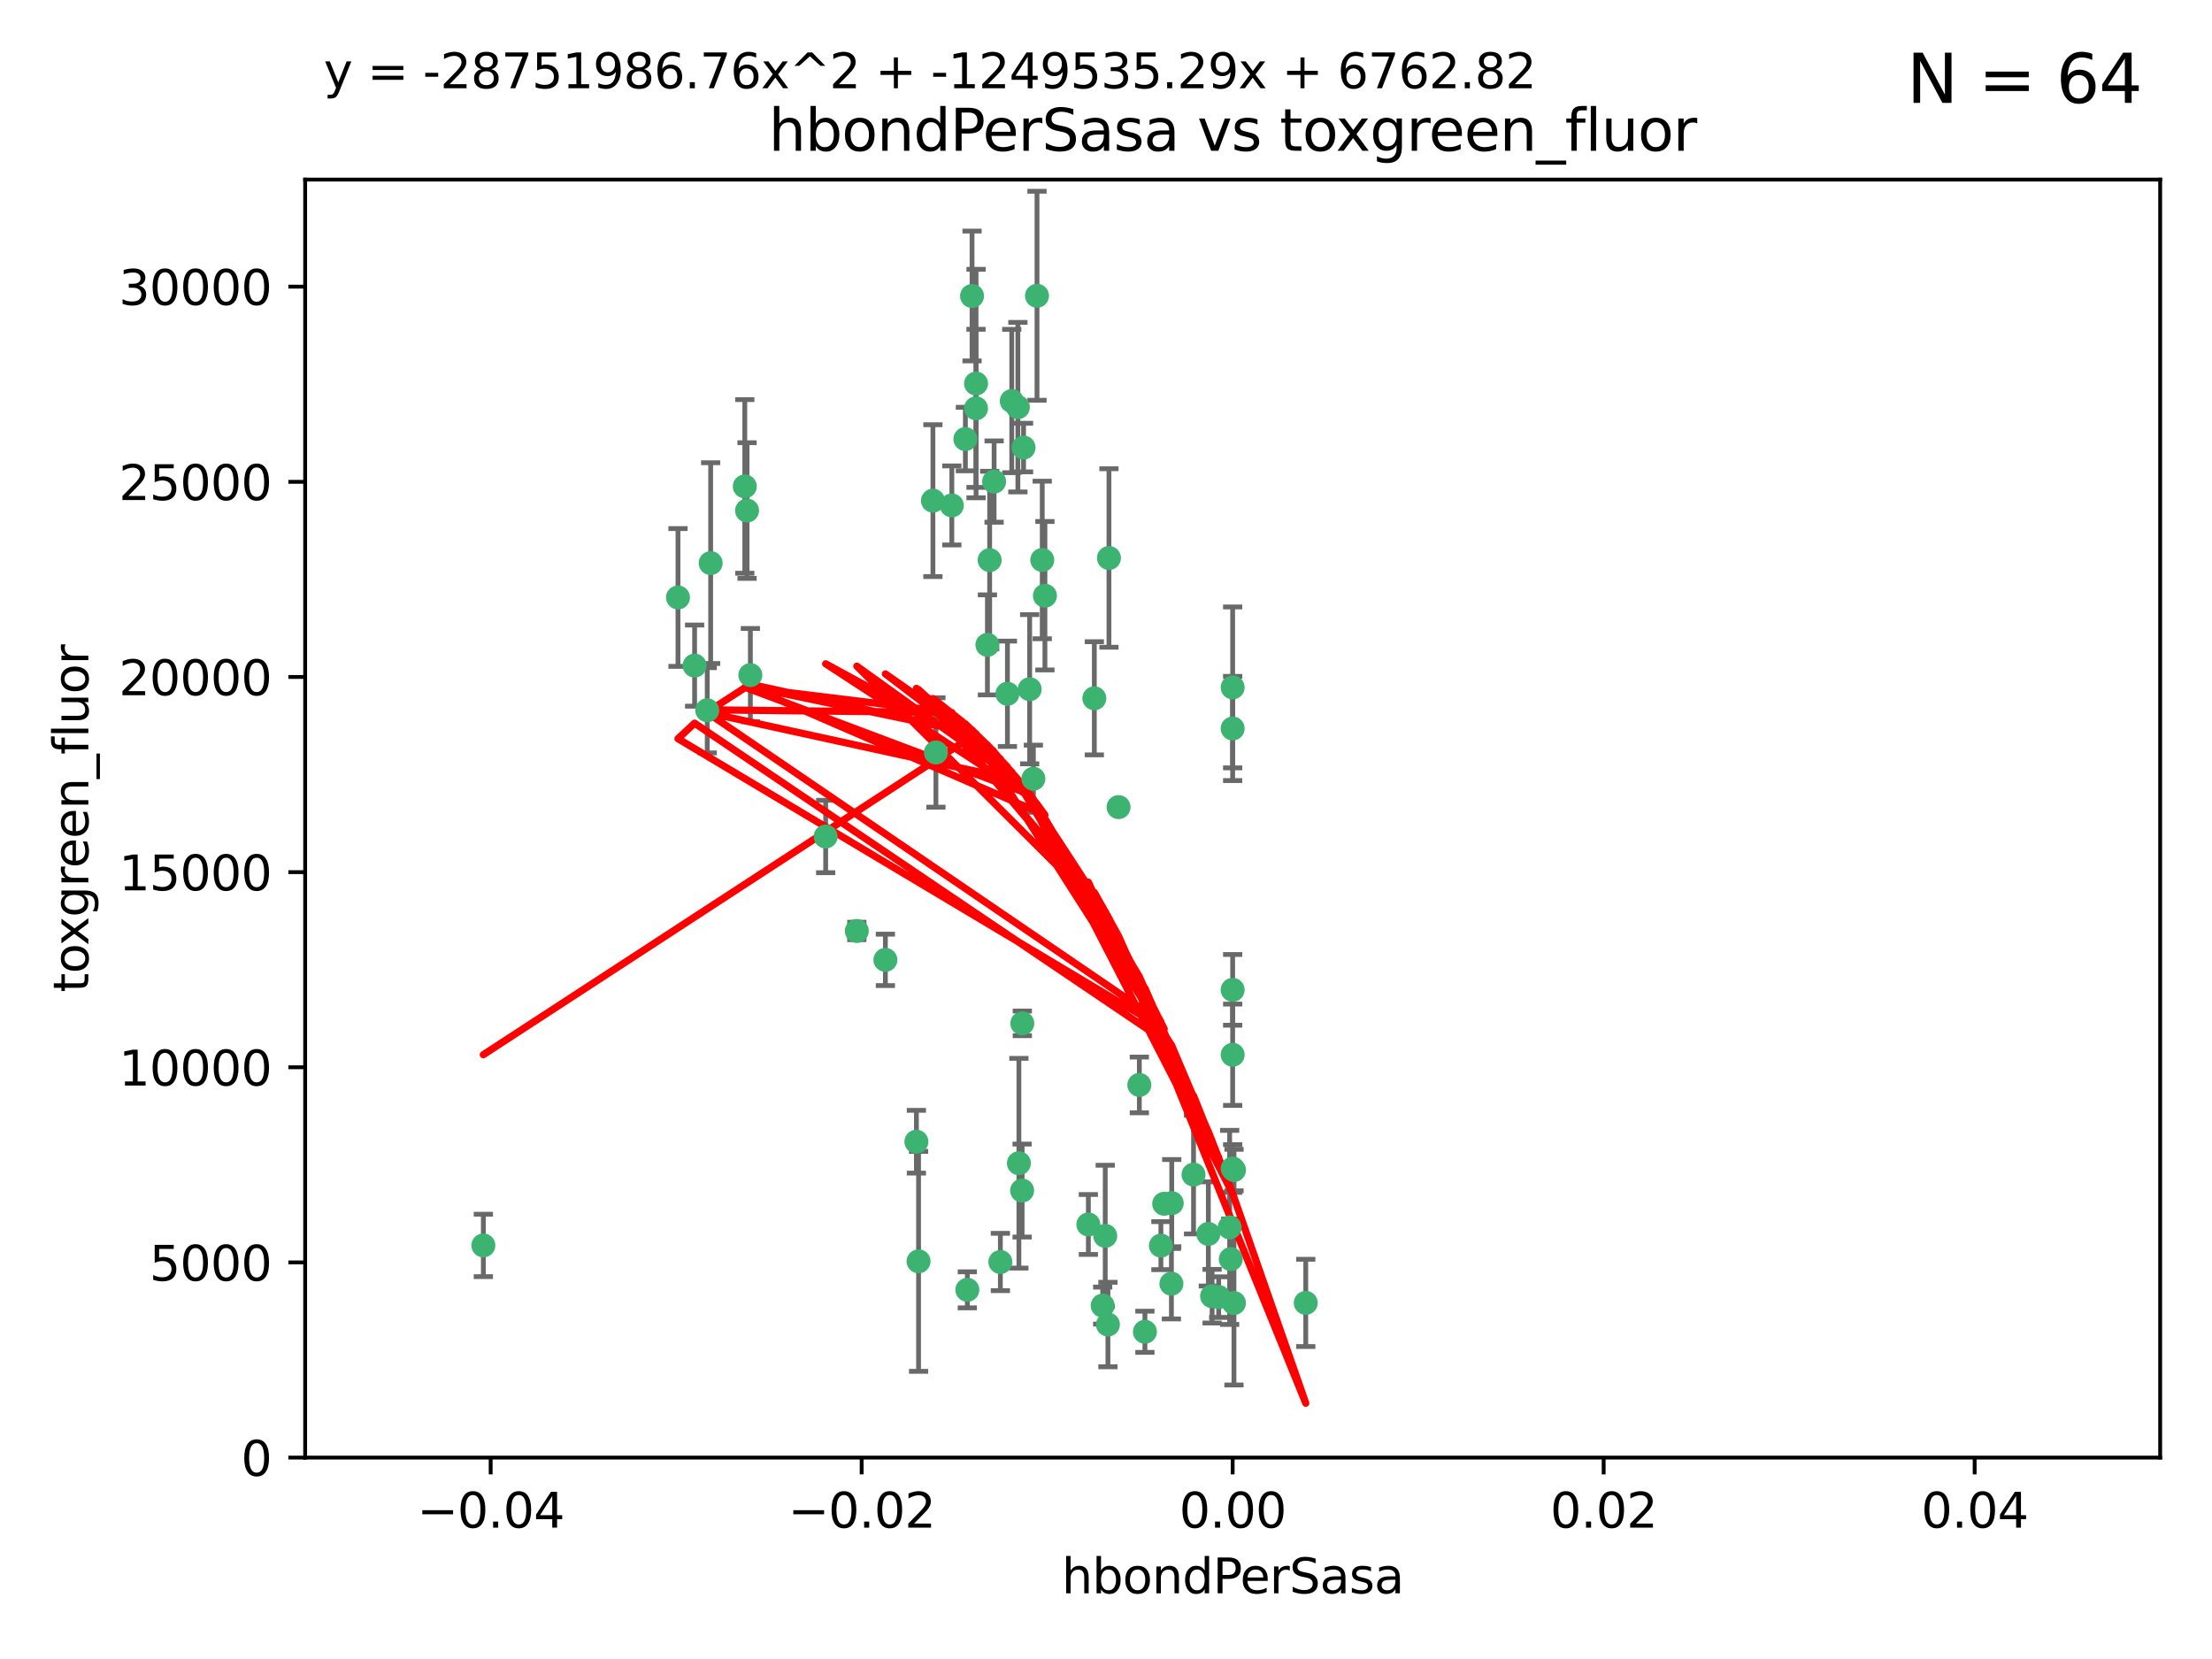 <?xml version="1.0" encoding="utf-8" standalone="no"?>
<!DOCTYPE svg PUBLIC "-//W3C//DTD SVG 1.1//EN"
  "http://www.w3.org/Graphics/SVG/1.1/DTD/svg11.dtd">
<svg xmlns:xlink="http://www.w3.org/1999/xlink" width="460.8pt" height="345.6pt" viewBox="0 0 460.8 345.6" xmlns="http://www.w3.org/2000/svg" version="1.1">
 <defs>
  <style type="text/css">*{stroke-linejoin: round; stroke-linecap: butt}</style>
 </defs>
 <g id="figure_1">
  <g id="patch_1">
   <path d="M 0 345.6 
L 460.8 345.6 
L 460.8 0 
L 0 0 
z
" style="fill: #ffffff"/>
  </g>
  <g id="axes_1">
   <g id="patch_2">
    <path d="M 63.571 303.64 
L 450 303.64 
L 450 37.411 
L 63.571 37.411 
z
" style="fill: #ffffff"/>
   </g>
   <g id="PathCollection_1">
    <defs>
     <path id="m9758981bfd" d="M 0 1.118 
C 0.297 1.118 0.581 1 0.791 0.791 
C 1 0.581 1.118 0.297 1.118 0 
C 1.118 -0.297 1 -0.581 0.791 -0.791 
C 0.581 -1 0.297 -1.118 0 -1.118 
C -0.297 -1.118 -0.581 -1 -0.791 -0.791 
C -1 -0.581 -1.118 -0.297 -1.118 0 
C -1.118 0.297 -1 0.581 -0.791 0.791 
C -0.581 1 -0.297 1.118 0 1.118 
z
" style="stroke: #3cb371"/>
    </defs>
    <g clip-path="url(#pd7c72a437c)">
     <use xlink:href="#m9758981bfd" x="207.091" y="100.319" style="fill: #3cb371; stroke: #3cb371"/>
     <use xlink:href="#m9758981bfd" x="216.026" y="61.614" style="fill: #3cb371; stroke: #3cb371"/>
     <use xlink:href="#m9758981bfd" x="217.677" y="124.1" style="fill: #3cb371; stroke: #3cb371"/>
     <use xlink:href="#m9758981bfd" x="155.626" y="106.358" style="fill: #3cb371; stroke: #3cb371"/>
     <use xlink:href="#m9758981bfd" x="203.329" y="79.9" style="fill: #3cb371; stroke: #3cb371"/>
     <use xlink:href="#m9758981bfd" x="100.691" y="259.442" style="fill: #3cb371; stroke: #3cb371"/>
     <use xlink:href="#m9758981bfd" x="203.319" y="85.062" style="fill: #3cb371; stroke: #3cb371"/>
     <use xlink:href="#m9758981bfd" x="156.315" y="140.634" style="fill: #3cb371; stroke: #3cb371"/>
     <use xlink:href="#m9758981bfd" x="148.044" y="117.306" style="fill: #3cb371; stroke: #3cb371"/>
     <use xlink:href="#m9758981bfd" x="198.284" y="105.288" style="fill: #3cb371; stroke: #3cb371"/>
     <use xlink:href="#m9758981bfd" x="155.154" y="101.33" style="fill: #3cb371; stroke: #3cb371"/>
     <use xlink:href="#m9758981bfd" x="214.498" y="143.574" style="fill: #3cb371; stroke: #3cb371"/>
     <use xlink:href="#m9758981bfd" x="212.043" y="84.817" style="fill: #3cb371; stroke: #3cb371"/>
     <use xlink:href="#m9758981bfd" x="206.164" y="116.682" style="fill: #3cb371; stroke: #3cb371"/>
     <use xlink:href="#m9758981bfd" x="201.107" y="91.463" style="fill: #3cb371; stroke: #3cb371"/>
     <use xlink:href="#m9758981bfd" x="210.768" y="83.54" style="fill: #3cb371; stroke: #3cb371"/>
     <use xlink:href="#m9758981bfd" x="241.838" y="259.488" style="fill: #3cb371; stroke: #3cb371"/>
     <use xlink:href="#m9758981bfd" x="147.329" y="147.962" style="fill: #3cb371; stroke: #3cb371"/>
     <use xlink:href="#m9758981bfd" x="212.255" y="242.324" style="fill: #3cb371; stroke: #3cb371"/>
     <use xlink:href="#m9758981bfd" x="213.226" y="93.237" style="fill: #3cb371; stroke: #3cb371"/>
     <use xlink:href="#m9758981bfd" x="217.118" y="116.65" style="fill: #3cb371; stroke: #3cb371"/>
     <use xlink:href="#m9758981bfd" x="202.496" y="61.664" style="fill: #3cb371; stroke: #3cb371"/>
     <use xlink:href="#m9758981bfd" x="209.868" y="144.527" style="fill: #3cb371; stroke: #3cb371"/>
     <use xlink:href="#m9758981bfd" x="184.442" y="199.958" style="fill: #3cb371; stroke: #3cb371"/>
     <use xlink:href="#m9758981bfd" x="205.698" y="134.337" style="fill: #3cb371; stroke: #3cb371"/>
     <use xlink:href="#m9758981bfd" x="194.344" y="104.293" style="fill: #3cb371; stroke: #3cb371"/>
     <use xlink:href="#m9758981bfd" x="194.968" y="156.754" style="fill: #3cb371; stroke: #3cb371"/>
     <use xlink:href="#m9758981bfd" x="201.512" y="268.694" style="fill: #3cb371; stroke: #3cb371"/>
     <use xlink:href="#m9758981bfd" x="244.095" y="250.635" style="fill: #3cb371; stroke: #3cb371"/>
     <use xlink:href="#m9758981bfd" x="144.699" y="138.657" style="fill: #3cb371; stroke: #3cb371"/>
     <use xlink:href="#m9758981bfd" x="141.236" y="124.464" style="fill: #3cb371; stroke: #3cb371"/>
     <use xlink:href="#m9758981bfd" x="242.524" y="250.767" style="fill: #3cb371; stroke: #3cb371"/>
     <use xlink:href="#m9758981bfd" x="230.238" y="257.451" style="fill: #3cb371; stroke: #3cb371"/>
     <use xlink:href="#m9758981bfd" x="190.904" y="237.838" style="fill: #3cb371; stroke: #3cb371"/>
     <use xlink:href="#m9758981bfd" x="208.395" y="262.896" style="fill: #3cb371; stroke: #3cb371"/>
     <use xlink:href="#m9758981bfd" x="172.003" y="174.261" style="fill: #3cb371; stroke: #3cb371"/>
     <use xlink:href="#m9758981bfd" x="215.269" y="162.223" style="fill: #3cb371; stroke: #3cb371"/>
     <use xlink:href="#m9758981bfd" x="237.346" y="226.007" style="fill: #3cb371; stroke: #3cb371"/>
     <use xlink:href="#m9758981bfd" x="252.503" y="270.018" style="fill: #3cb371; stroke: #3cb371"/>
     <use xlink:href="#m9758981bfd" x="244.027" y="267.417" style="fill: #3cb371; stroke: #3cb371"/>
     <use xlink:href="#m9758981bfd" x="256.397" y="262.293" style="fill: #3cb371; stroke: #3cb371"/>
     <use xlink:href="#m9758981bfd" x="238.508" y="277.431" style="fill: #3cb371; stroke: #3cb371"/>
     <use xlink:href="#m9758981bfd" x="253.875" y="270.21" style="fill: #3cb371; stroke: #3cb371"/>
     <use xlink:href="#m9758981bfd" x="229.709" y="271.976" style="fill: #3cb371; stroke: #3cb371"/>
     <use xlink:href="#m9758981bfd" x="191.354" y="262.761" style="fill: #3cb371; stroke: #3cb371"/>
     <use xlink:href="#m9758981bfd" x="212.925" y="248.016" style="fill: #3cb371; stroke: #3cb371"/>
     <use xlink:href="#m9758981bfd" x="178.492" y="193.94" style="fill: #3cb371; stroke: #3cb371"/>
     <use xlink:href="#m9758981bfd" x="230.801" y="275.924" style="fill: #3cb371; stroke: #3cb371"/>
     <use xlink:href="#m9758981bfd" x="212.966" y="213.19" style="fill: #3cb371; stroke: #3cb371"/>
     <use xlink:href="#m9758981bfd" x="256.786" y="206.203" style="fill: #3cb371; stroke: #3cb371"/>
     <use xlink:href="#m9758981bfd" x="227.97" y="145.468" style="fill: #3cb371; stroke: #3cb371"/>
     <use xlink:href="#m9758981bfd" x="233.017" y="168.134" style="fill: #3cb371; stroke: #3cb371"/>
     <use xlink:href="#m9758981bfd" x="257.056" y="271.445" style="fill: #3cb371; stroke: #3cb371"/>
     <use xlink:href="#m9758981bfd" x="226.725" y="255.08" style="fill: #3cb371; stroke: #3cb371"/>
     <use xlink:href="#m9758981bfd" x="256.786" y="219.726" style="fill: #3cb371; stroke: #3cb371"/>
     <use xlink:href="#m9758981bfd" x="256.159" y="255.69" style="fill: #3cb371; stroke: #3cb371"/>
     <use xlink:href="#m9758981bfd" x="256.786" y="143.2" style="fill: #3cb371; stroke: #3cb371"/>
     <use xlink:href="#m9758981bfd" x="272.013" y="271.416" style="fill: #3cb371; stroke: #3cb371"/>
     <use xlink:href="#m9758981bfd" x="231.015" y="116.24" style="fill: #3cb371; stroke: #3cb371"/>
     <use xlink:href="#m9758981bfd" x="251.718" y="257.051" style="fill: #3cb371; stroke: #3cb371"/>
     <use xlink:href="#m9758981bfd" x="256.786" y="243.416" style="fill: #3cb371; stroke: #3cb371"/>
     <use xlink:href="#m9758981bfd" x="248.636" y="244.691" style="fill: #3cb371; stroke: #3cb371"/>
     <use xlink:href="#m9758981bfd" x="257.069" y="243.742" style="fill: #3cb371; stroke: #3cb371"/>
     <use xlink:href="#m9758981bfd" x="256.786" y="151.755" style="fill: #3cb371; stroke: #3cb371"/>
    </g>
   </g>
   <g id="matplotlib.axis_1">
    <g id="xtick_1">
     <g id="line2d_1">
      <defs>
       <path id="mea47db3d88" d="M 0 0 
L 0 3.5 
" style="stroke: #000000; stroke-width: 0.8"/>
      </defs>
      <g>
       <use xlink:href="#mea47db3d88" x="102.214" y="303.64" style="stroke: #000000; stroke-width: 0.8"/>
      </g>
     </g>
     <g id="text_1">
      <!-- −0.04 -->
      <g transform="translate(86.891 318.238)scale(0.1 -0.1)">
       <defs>
        <path id="DejaVuSans-2212" d="M 678 2272 
L 4684 2272 
L 4684 1741 
L 678 1741 
L 678 2272 
z
" transform="scale(0.016)"/>
        <path id="DejaVuSans-30" d="M 2034 4250 
Q 1547 4250 1301 3770 
Q 1056 3291 1056 2328 
Q 1056 1369 1301 889 
Q 1547 409 2034 409 
Q 2525 409 2770 889 
Q 3016 1369 3016 2328 
Q 3016 3291 2770 3770 
Q 2525 4250 2034 4250 
z
M 2034 4750 
Q 2819 4750 3233 4129 
Q 3647 3509 3647 2328 
Q 3647 1150 3233 529 
Q 2819 -91 2034 -91 
Q 1250 -91 836 529 
Q 422 1150 422 2328 
Q 422 3509 836 4129 
Q 1250 4750 2034 4750 
z
" transform="scale(0.016)"/>
        <path id="DejaVuSans-2e" d="M 684 794 
L 1344 794 
L 1344 0 
L 684 0 
L 684 794 
z
" transform="scale(0.016)"/>
        <path id="DejaVuSans-34" d="M 2419 4116 
L 825 1625 
L 2419 1625 
L 2419 4116 
z
M 2253 4666 
L 3047 4666 
L 3047 1625 
L 3713 1625 
L 3713 1100 
L 3047 1100 
L 3047 0 
L 2419 0 
L 2419 1100 
L 313 1100 
L 313 1709 
L 2253 4666 
z
" transform="scale(0.016)"/>
       </defs>
       <use xlink:href="#DejaVuSans-2212"/>
       <use xlink:href="#DejaVuSans-30" x="83.789"/>
       <use xlink:href="#DejaVuSans-2e" x="147.412"/>
       <use xlink:href="#DejaVuSans-30" x="179.199"/>
       <use xlink:href="#DejaVuSans-34" x="242.822"/>
      </g>
     </g>
    </g>
    <g id="xtick_2">
     <g id="line2d_2">
      <g>
       <use xlink:href="#mea47db3d88" x="179.5" y="303.64" style="stroke: #000000; stroke-width: 0.8"/>
      </g>
     </g>
     <g id="text_2">
      <!-- −0.02 -->
      <g transform="translate(164.177 318.238)scale(0.1 -0.1)">
       <defs>
        <path id="DejaVuSans-32" d="M 1228 531 
L 3431 531 
L 3431 0 
L 469 0 
L 469 531 
Q 828 903 1448 1529 
Q 2069 2156 2228 2338 
Q 2531 2678 2651 2914 
Q 2772 3150 2772 3378 
Q 2772 3750 2511 3984 
Q 2250 4219 1831 4219 
Q 1534 4219 1204 4116 
Q 875 4013 500 3803 
L 500 4441 
Q 881 4594 1212 4672 
Q 1544 4750 1819 4750 
Q 2544 4750 2975 4387 
Q 3406 4025 3406 3419 
Q 3406 3131 3298 2873 
Q 3191 2616 2906 2266 
Q 2828 2175 2409 1742 
Q 1991 1309 1228 531 
z
" transform="scale(0.016)"/>
       </defs>
       <use xlink:href="#DejaVuSans-2212"/>
       <use xlink:href="#DejaVuSans-30" x="83.789"/>
       <use xlink:href="#DejaVuSans-2e" x="147.412"/>
       <use xlink:href="#DejaVuSans-30" x="179.199"/>
       <use xlink:href="#DejaVuSans-32" x="242.822"/>
      </g>
     </g>
    </g>
    <g id="xtick_3">
     <g id="line2d_3">
      <g>
       <use xlink:href="#mea47db3d88" x="256.786" y="303.64" style="stroke: #000000; stroke-width: 0.8"/>
      </g>
     </g>
     <g id="text_3">
      <!-- 0.00 -->
      <g transform="translate(245.653 318.238)scale(0.1 -0.1)">
       <use xlink:href="#DejaVuSans-30"/>
       <use xlink:href="#DejaVuSans-2e" x="63.623"/>
       <use xlink:href="#DejaVuSans-30" x="95.41"/>
       <use xlink:href="#DejaVuSans-30" x="159.033"/>
      </g>
     </g>
    </g>
    <g id="xtick_4">
     <g id="line2d_4">
      <g>
       <use xlink:href="#mea47db3d88" x="334.071" y="303.64" style="stroke: #000000; stroke-width: 0.8"/>
      </g>
     </g>
     <g id="text_4">
      <!-- 0.02 -->
      <g transform="translate(322.939 318.238)scale(0.1 -0.1)">
       <use xlink:href="#DejaVuSans-30"/>
       <use xlink:href="#DejaVuSans-2e" x="63.623"/>
       <use xlink:href="#DejaVuSans-30" x="95.41"/>
       <use xlink:href="#DejaVuSans-32" x="159.033"/>
      </g>
     </g>
    </g>
    <g id="xtick_5">
     <g id="line2d_5">
      <g>
       <use xlink:href="#mea47db3d88" x="411.357" y="303.64" style="stroke: #000000; stroke-width: 0.8"/>
      </g>
     </g>
     <g id="text_5">
      <!-- 0.04 -->
      <g transform="translate(400.224 318.238)scale(0.1 -0.1)">
       <use xlink:href="#DejaVuSans-30"/>
       <use xlink:href="#DejaVuSans-2e" x="63.623"/>
       <use xlink:href="#DejaVuSans-30" x="95.41"/>
       <use xlink:href="#DejaVuSans-34" x="159.033"/>
      </g>
     </g>
    </g>
    <g id="text_6">
     <!-- hbondPerSasa -->
     <g transform="translate(221.168 331.917)scale(0.1 -0.1)">
      <defs>
       <path id="DejaVuSans-68" d="M 3513 2113 
L 3513 0 
L 2938 0 
L 2938 2094 
Q 2938 2591 2744 2837 
Q 2550 3084 2163 3084 
Q 1697 3084 1428 2787 
Q 1159 2491 1159 1978 
L 1159 0 
L 581 0 
L 581 4863 
L 1159 4863 
L 1159 2956 
Q 1366 3272 1645 3428 
Q 1925 3584 2291 3584 
Q 2894 3584 3203 3211 
Q 3513 2838 3513 2113 
z
" transform="scale(0.016)"/>
       <path id="DejaVuSans-62" d="M 3116 1747 
Q 3116 2381 2855 2742 
Q 2594 3103 2138 3103 
Q 1681 3103 1420 2742 
Q 1159 2381 1159 1747 
Q 1159 1113 1420 752 
Q 1681 391 2138 391 
Q 2594 391 2855 752 
Q 3116 1113 3116 1747 
z
M 1159 2969 
Q 1341 3281 1617 3432 
Q 1894 3584 2278 3584 
Q 2916 3584 3314 3078 
Q 3713 2572 3713 1747 
Q 3713 922 3314 415 
Q 2916 -91 2278 -91 
Q 1894 -91 1617 61 
Q 1341 213 1159 525 
L 1159 0 
L 581 0 
L 581 4863 
L 1159 4863 
L 1159 2969 
z
" transform="scale(0.016)"/>
       <path id="DejaVuSans-6f" d="M 1959 3097 
Q 1497 3097 1228 2736 
Q 959 2375 959 1747 
Q 959 1119 1226 758 
Q 1494 397 1959 397 
Q 2419 397 2687 759 
Q 2956 1122 2956 1747 
Q 2956 2369 2687 2733 
Q 2419 3097 1959 3097 
z
M 1959 3584 
Q 2709 3584 3137 3096 
Q 3566 2609 3566 1747 
Q 3566 888 3137 398 
Q 2709 -91 1959 -91 
Q 1206 -91 779 398 
Q 353 888 353 1747 
Q 353 2609 779 3096 
Q 1206 3584 1959 3584 
z
" transform="scale(0.016)"/>
       <path id="DejaVuSans-6e" d="M 3513 2113 
L 3513 0 
L 2938 0 
L 2938 2094 
Q 2938 2591 2744 2837 
Q 2550 3084 2163 3084 
Q 1697 3084 1428 2787 
Q 1159 2491 1159 1978 
L 1159 0 
L 581 0 
L 581 3500 
L 1159 3500 
L 1159 2956 
Q 1366 3272 1645 3428 
Q 1925 3584 2291 3584 
Q 2894 3584 3203 3211 
Q 3513 2838 3513 2113 
z
" transform="scale(0.016)"/>
       <path id="DejaVuSans-64" d="M 2906 2969 
L 2906 4863 
L 3481 4863 
L 3481 0 
L 2906 0 
L 2906 525 
Q 2725 213 2448 61 
Q 2172 -91 1784 -91 
Q 1150 -91 751 415 
Q 353 922 353 1747 
Q 353 2572 751 3078 
Q 1150 3584 1784 3584 
Q 2172 3584 2448 3432 
Q 2725 3281 2906 2969 
z
M 947 1747 
Q 947 1113 1208 752 
Q 1469 391 1925 391 
Q 2381 391 2643 752 
Q 2906 1113 2906 1747 
Q 2906 2381 2643 2742 
Q 2381 3103 1925 3103 
Q 1469 3103 1208 2742 
Q 947 2381 947 1747 
z
" transform="scale(0.016)"/>
       <path id="DejaVuSans-50" d="M 1259 4147 
L 1259 2394 
L 2053 2394 
Q 2494 2394 2734 2622 
Q 2975 2850 2975 3272 
Q 2975 3691 2734 3919 
Q 2494 4147 2053 4147 
L 1259 4147 
z
M 628 4666 
L 2053 4666 
Q 2838 4666 3239 4311 
Q 3641 3956 3641 3272 
Q 3641 2581 3239 2228 
Q 2838 1875 2053 1875 
L 1259 1875 
L 1259 0 
L 628 0 
L 628 4666 
z
" transform="scale(0.016)"/>
       <path id="DejaVuSans-65" d="M 3597 1894 
L 3597 1613 
L 953 1613 
Q 991 1019 1311 708 
Q 1631 397 2203 397 
Q 2534 397 2845 478 
Q 3156 559 3463 722 
L 3463 178 
Q 3153 47 2828 -22 
Q 2503 -91 2169 -91 
Q 1331 -91 842 396 
Q 353 884 353 1716 
Q 353 2575 817 3079 
Q 1281 3584 2069 3584 
Q 2775 3584 3186 3129 
Q 3597 2675 3597 1894 
z
M 3022 2063 
Q 3016 2534 2758 2815 
Q 2500 3097 2075 3097 
Q 1594 3097 1305 2825 
Q 1016 2553 972 2059 
L 3022 2063 
z
" transform="scale(0.016)"/>
       <path id="DejaVuSans-72" d="M 2631 2963 
Q 2534 3019 2420 3045 
Q 2306 3072 2169 3072 
Q 1681 3072 1420 2755 
Q 1159 2438 1159 1844 
L 1159 0 
L 581 0 
L 581 3500 
L 1159 3500 
L 1159 2956 
Q 1341 3275 1631 3429 
Q 1922 3584 2338 3584 
Q 2397 3584 2469 3576 
Q 2541 3569 2628 3553 
L 2631 2963 
z
" transform="scale(0.016)"/>
       <path id="DejaVuSans-53" d="M 3425 4513 
L 3425 3897 
Q 3066 4069 2747 4153 
Q 2428 4238 2131 4238 
Q 1616 4238 1336 4038 
Q 1056 3838 1056 3469 
Q 1056 3159 1242 3001 
Q 1428 2844 1947 2747 
L 2328 2669 
Q 3034 2534 3370 2195 
Q 3706 1856 3706 1288 
Q 3706 609 3251 259 
Q 2797 -91 1919 -91 
Q 1588 -91 1214 -16 
Q 841 59 441 206 
L 441 856 
Q 825 641 1194 531 
Q 1563 422 1919 422 
Q 2459 422 2753 634 
Q 3047 847 3047 1241 
Q 3047 1584 2836 1778 
Q 2625 1972 2144 2069 
L 1759 2144 
Q 1053 2284 737 2584 
Q 422 2884 422 3419 
Q 422 4038 858 4394 
Q 1294 4750 2059 4750 
Q 2388 4750 2728 4690 
Q 3069 4631 3425 4513 
z
" transform="scale(0.016)"/>
       <path id="DejaVuSans-61" d="M 2194 1759 
Q 1497 1759 1228 1600 
Q 959 1441 959 1056 
Q 959 750 1161 570 
Q 1363 391 1709 391 
Q 2188 391 2477 730 
Q 2766 1069 2766 1631 
L 2766 1759 
L 2194 1759 
z
M 3341 1997 
L 3341 0 
L 2766 0 
L 2766 531 
Q 2569 213 2275 61 
Q 1981 -91 1556 -91 
Q 1019 -91 701 211 
Q 384 513 384 1019 
Q 384 1609 779 1909 
Q 1175 2209 1959 2209 
L 2766 2209 
L 2766 2266 
Q 2766 2663 2505 2880 
Q 2244 3097 1772 3097 
Q 1472 3097 1187 3025 
Q 903 2953 641 2809 
L 641 3341 
Q 956 3463 1253 3523 
Q 1550 3584 1831 3584 
Q 2591 3584 2966 3190 
Q 3341 2797 3341 1997 
z
" transform="scale(0.016)"/>
       <path id="DejaVuSans-73" d="M 2834 3397 
L 2834 2853 
Q 2591 2978 2328 3040 
Q 2066 3103 1784 3103 
Q 1356 3103 1142 2972 
Q 928 2841 928 2578 
Q 928 2378 1081 2264 
Q 1234 2150 1697 2047 
L 1894 2003 
Q 2506 1872 2764 1633 
Q 3022 1394 3022 966 
Q 3022 478 2636 193 
Q 2250 -91 1575 -91 
Q 1294 -91 989 -36 
Q 684 19 347 128 
L 347 722 
Q 666 556 975 473 
Q 1284 391 1588 391 
Q 1994 391 2212 530 
Q 2431 669 2431 922 
Q 2431 1156 2273 1281 
Q 2116 1406 1581 1522 
L 1381 1569 
Q 847 1681 609 1914 
Q 372 2147 372 2553 
Q 372 3047 722 3315 
Q 1072 3584 1716 3584 
Q 2034 3584 2315 3537 
Q 2597 3491 2834 3397 
z
" transform="scale(0.016)"/>
      </defs>
      <use xlink:href="#DejaVuSans-68"/>
      <use xlink:href="#DejaVuSans-62" x="63.379"/>
      <use xlink:href="#DejaVuSans-6f" x="126.855"/>
      <use xlink:href="#DejaVuSans-6e" x="188.037"/>
      <use xlink:href="#DejaVuSans-64" x="251.416"/>
      <use xlink:href="#DejaVuSans-50" x="314.893"/>
      <use xlink:href="#DejaVuSans-65" x="371.57"/>
      <use xlink:href="#DejaVuSans-72" x="433.094"/>
      <use xlink:href="#DejaVuSans-53" x="474.207"/>
      <use xlink:href="#DejaVuSans-61" x="537.684"/>
      <use xlink:href="#DejaVuSans-73" x="598.963"/>
      <use xlink:href="#DejaVuSans-61" x="651.062"/>
     </g>
    </g>
   </g>
   <g id="matplotlib.axis_2">
    <g id="ytick_1">
     <g id="line2d_6">
      <defs>
       <path id="m43dabe6144" d="M 0 0 
L -3.5 0 
" style="stroke: #000000; stroke-width: 0.8"/>
      </defs>
      <g>
       <use xlink:href="#m43dabe6144" x="63.571" y="303.64" style="stroke: #000000; stroke-width: 0.8"/>
      </g>
     </g>
     <g id="text_7">
      <!-- 0 -->
      <g transform="translate(50.209 307.439)scale(0.1 -0.1)">
       <use xlink:href="#DejaVuSans-30"/>
      </g>
     </g>
    </g>
    <g id="ytick_2">
     <g id="line2d_7">
      <g>
       <use xlink:href="#m43dabe6144" x="63.571" y="262.986" style="stroke: #000000; stroke-width: 0.8"/>
      </g>
     </g>
     <g id="text_8">
      <!-- 5000 -->
      <g transform="translate(31.121 266.786)scale(0.1 -0.1)">
       <defs>
        <path id="DejaVuSans-35" d="M 691 4666 
L 3169 4666 
L 3169 4134 
L 1269 4134 
L 1269 2991 
Q 1406 3038 1543 3061 
Q 1681 3084 1819 3084 
Q 2600 3084 3056 2656 
Q 3513 2228 3513 1497 
Q 3513 744 3044 326 
Q 2575 -91 1722 -91 
Q 1428 -91 1123 -41 
Q 819 9 494 109 
L 494 744 
Q 775 591 1075 516 
Q 1375 441 1709 441 
Q 2250 441 2565 725 
Q 2881 1009 2881 1497 
Q 2881 1984 2565 2268 
Q 2250 2553 1709 2553 
Q 1456 2553 1204 2497 
Q 953 2441 691 2322 
L 691 4666 
z
" transform="scale(0.016)"/>
       </defs>
       <use xlink:href="#DejaVuSans-35"/>
       <use xlink:href="#DejaVuSans-30" x="63.623"/>
       <use xlink:href="#DejaVuSans-30" x="127.246"/>
       <use xlink:href="#DejaVuSans-30" x="190.869"/>
      </g>
     </g>
    </g>
    <g id="ytick_3">
     <g id="line2d_8">
      <g>
       <use xlink:href="#m43dabe6144" x="63.571" y="222.333" style="stroke: #000000; stroke-width: 0.8"/>
      </g>
     </g>
     <g id="text_9">
      <!-- 10000 -->
      <g transform="translate(24.759 226.132)scale(0.1 -0.1)">
       <defs>
        <path id="DejaVuSans-31" d="M 794 531 
L 1825 531 
L 1825 4091 
L 703 3866 
L 703 4441 
L 1819 4666 
L 2450 4666 
L 2450 531 
L 3481 531 
L 3481 0 
L 794 0 
L 794 531 
z
" transform="scale(0.016)"/>
       </defs>
       <use xlink:href="#DejaVuSans-31"/>
       <use xlink:href="#DejaVuSans-30" x="63.623"/>
       <use xlink:href="#DejaVuSans-30" x="127.246"/>
       <use xlink:href="#DejaVuSans-30" x="190.869"/>
       <use xlink:href="#DejaVuSans-30" x="254.492"/>
      </g>
     </g>
    </g>
    <g id="ytick_4">
     <g id="line2d_9">
      <g>
       <use xlink:href="#m43dabe6144" x="63.571" y="181.679" style="stroke: #000000; stroke-width: 0.8"/>
      </g>
     </g>
     <g id="text_10">
      <!-- 15000 -->
      <g transform="translate(24.759 185.478)scale(0.1 -0.1)">
       <use xlink:href="#DejaVuSans-31"/>
       <use xlink:href="#DejaVuSans-35" x="63.623"/>
       <use xlink:href="#DejaVuSans-30" x="127.246"/>
       <use xlink:href="#DejaVuSans-30" x="190.869"/>
       <use xlink:href="#DejaVuSans-30" x="254.492"/>
      </g>
     </g>
    </g>
    <g id="ytick_5">
     <g id="line2d_10">
      <g>
       <use xlink:href="#m43dabe6144" x="63.571" y="141.026" style="stroke: #000000; stroke-width: 0.8"/>
      </g>
     </g>
     <g id="text_11">
      <!-- 20000 -->
      <g transform="translate(24.759 144.825)scale(0.1 -0.1)">
       <use xlink:href="#DejaVuSans-32"/>
       <use xlink:href="#DejaVuSans-30" x="63.623"/>
       <use xlink:href="#DejaVuSans-30" x="127.246"/>
       <use xlink:href="#DejaVuSans-30" x="190.869"/>
       <use xlink:href="#DejaVuSans-30" x="254.492"/>
      </g>
     </g>
    </g>
    <g id="ytick_6">
     <g id="line2d_11">
      <g>
       <use xlink:href="#m43dabe6144" x="63.571" y="100.372" style="stroke: #000000; stroke-width: 0.8"/>
      </g>
     </g>
     <g id="text_12">
      <!-- 25000 -->
      <g transform="translate(24.759 104.171)scale(0.1 -0.1)">
       <use xlink:href="#DejaVuSans-32"/>
       <use xlink:href="#DejaVuSans-35" x="63.623"/>
       <use xlink:href="#DejaVuSans-30" x="127.246"/>
       <use xlink:href="#DejaVuSans-30" x="190.869"/>
       <use xlink:href="#DejaVuSans-30" x="254.492"/>
      </g>
     </g>
    </g>
    <g id="ytick_7">
     <g id="line2d_12">
      <g>
       <use xlink:href="#m43dabe6144" x="63.571" y="59.718" style="stroke: #000000; stroke-width: 0.8"/>
      </g>
     </g>
     <g id="text_13">
      <!-- 30000 -->
      <g transform="translate(24.759 63.518)scale(0.1 -0.1)">
       <defs>
        <path id="DejaVuSans-33" d="M 2597 2516 
Q 3050 2419 3304 2112 
Q 3559 1806 3559 1356 
Q 3559 666 3084 287 
Q 2609 -91 1734 -91 
Q 1441 -91 1130 -33 
Q 819 25 488 141 
L 488 750 
Q 750 597 1062 519 
Q 1375 441 1716 441 
Q 2309 441 2620 675 
Q 2931 909 2931 1356 
Q 2931 1769 2642 2001 
Q 2353 2234 1838 2234 
L 1294 2234 
L 1294 2753 
L 1863 2753 
Q 2328 2753 2575 2939 
Q 2822 3125 2822 3475 
Q 2822 3834 2567 4026 
Q 2313 4219 1838 4219 
Q 1578 4219 1281 4162 
Q 984 4106 628 3988 
L 628 4550 
Q 988 4650 1302 4700 
Q 1616 4750 1894 4750 
Q 2613 4750 3031 4423 
Q 3450 4097 3450 3541 
Q 3450 3153 3228 2886 
Q 3006 2619 2597 2516 
z
" transform="scale(0.016)"/>
       </defs>
       <use xlink:href="#DejaVuSans-33"/>
       <use xlink:href="#DejaVuSans-30" x="63.623"/>
       <use xlink:href="#DejaVuSans-30" x="127.246"/>
       <use xlink:href="#DejaVuSans-30" x="190.869"/>
       <use xlink:href="#DejaVuSans-30" x="254.492"/>
      </g>
     </g>
    </g>
    <g id="text_14">
     <!-- toxgreen_fluor -->
     <g transform="translate(18.401 206.72)rotate(-90)scale(0.1 -0.1)">
      <defs>
       <path id="DejaVuSans-74" d="M 1172 4494 
L 1172 3500 
L 2356 3500 
L 2356 3053 
L 1172 3053 
L 1172 1153 
Q 1172 725 1289 603 
Q 1406 481 1766 481 
L 2356 481 
L 2356 0 
L 1766 0 
Q 1100 0 847 248 
Q 594 497 594 1153 
L 594 3053 
L 172 3053 
L 172 3500 
L 594 3500 
L 594 4494 
L 1172 4494 
z
" transform="scale(0.016)"/>
       <path id="DejaVuSans-78" d="M 3513 3500 
L 2247 1797 
L 3578 0 
L 2900 0 
L 1881 1375 
L 863 0 
L 184 0 
L 1544 1831 
L 300 3500 
L 978 3500 
L 1906 2253 
L 2834 3500 
L 3513 3500 
z
" transform="scale(0.016)"/>
       <path id="DejaVuSans-67" d="M 2906 1791 
Q 2906 2416 2648 2759 
Q 2391 3103 1925 3103 
Q 1463 3103 1205 2759 
Q 947 2416 947 1791 
Q 947 1169 1205 825 
Q 1463 481 1925 481 
Q 2391 481 2648 825 
Q 2906 1169 2906 1791 
z
M 3481 434 
Q 3481 -459 3084 -895 
Q 2688 -1331 1869 -1331 
Q 1566 -1331 1297 -1286 
Q 1028 -1241 775 -1147 
L 775 -588 
Q 1028 -725 1275 -790 
Q 1522 -856 1778 -856 
Q 2344 -856 2625 -561 
Q 2906 -266 2906 331 
L 2906 616 
Q 2728 306 2450 153 
Q 2172 0 1784 0 
Q 1141 0 747 490 
Q 353 981 353 1791 
Q 353 2603 747 3093 
Q 1141 3584 1784 3584 
Q 2172 3584 2450 3431 
Q 2728 3278 2906 2969 
L 2906 3500 
L 3481 3500 
L 3481 434 
z
" transform="scale(0.016)"/>
       <path id="DejaVuSans-5f" d="M 3263 -1063 
L 3263 -1509 
L -63 -1509 
L -63 -1063 
L 3263 -1063 
z
" transform="scale(0.016)"/>
       <path id="DejaVuSans-66" d="M 2375 4863 
L 2375 4384 
L 1825 4384 
Q 1516 4384 1395 4259 
Q 1275 4134 1275 3809 
L 1275 3500 
L 2222 3500 
L 2222 3053 
L 1275 3053 
L 1275 0 
L 697 0 
L 697 3053 
L 147 3053 
L 147 3500 
L 697 3500 
L 697 3744 
Q 697 4328 969 4595 
Q 1241 4863 1831 4863 
L 2375 4863 
z
" transform="scale(0.016)"/>
       <path id="DejaVuSans-6c" d="M 603 4863 
L 1178 4863 
L 1178 0 
L 603 0 
L 603 4863 
z
" transform="scale(0.016)"/>
       <path id="DejaVuSans-75" d="M 544 1381 
L 544 3500 
L 1119 3500 
L 1119 1403 
Q 1119 906 1312 657 
Q 1506 409 1894 409 
Q 2359 409 2629 706 
Q 2900 1003 2900 1516 
L 2900 3500 
L 3475 3500 
L 3475 0 
L 2900 0 
L 2900 538 
Q 2691 219 2414 64 
Q 2138 -91 1772 -91 
Q 1169 -91 856 284 
Q 544 659 544 1381 
z
M 1991 3584 
L 1991 3584 
z
" transform="scale(0.016)"/>
      </defs>
      <use xlink:href="#DejaVuSans-74"/>
      <use xlink:href="#DejaVuSans-6f" x="39.209"/>
      <use xlink:href="#DejaVuSans-78" x="97.266"/>
      <use xlink:href="#DejaVuSans-67" x="156.445"/>
      <use xlink:href="#DejaVuSans-72" x="219.922"/>
      <use xlink:href="#DejaVuSans-65" x="258.785"/>
      <use xlink:href="#DejaVuSans-65" x="320.309"/>
      <use xlink:href="#DejaVuSans-6e" x="381.832"/>
      <use xlink:href="#DejaVuSans-5f" x="445.211"/>
      <use xlink:href="#DejaVuSans-66" x="495.211"/>
      <use xlink:href="#DejaVuSans-6c" x="530.416"/>
      <use xlink:href="#DejaVuSans-75" x="558.199"/>
      <use xlink:href="#DejaVuSans-6f" x="621.578"/>
      <use xlink:href="#DejaVuSans-72" x="682.76"/>
     </g>
    </g>
   </g>
   <g id="LineCollection_1">
    <path d="M 207.091 108.787 
L 207.091 91.852 
" clip-path="url(#pd7c72a437c)" style="fill: none; stroke: #696969"/>
    <path d="M 216.026 83.38 
L 216.026 39.848 
" clip-path="url(#pd7c72a437c)" style="fill: none; stroke: #696969"/>
    <path d="M 217.677 139.562 
L 217.677 108.638 
" clip-path="url(#pd7c72a437c)" style="fill: none; stroke: #696969"/>
    <path d="M 155.626 120.489 
L 155.626 92.227 
" clip-path="url(#pd7c72a437c)" style="fill: none; stroke: #696969"/>
    <path d="M 203.329 103.698 
L 203.329 56.102 
" clip-path="url(#pd7c72a437c)" style="fill: none; stroke: #696969"/>
    <path d="M 100.691 265.941 
L 100.691 252.944 
" clip-path="url(#pd7c72a437c)" style="fill: none; stroke: #696969"/>
    <path d="M 203.319 101.528 
L 203.319 68.595 
" clip-path="url(#pd7c72a437c)" style="fill: none; stroke: #696969"/>
    <path d="M 156.315 150.349 
L 156.315 130.92 
" clip-path="url(#pd7c72a437c)" style="fill: none; stroke: #696969"/>
    <path d="M 148.044 138.218 
L 148.044 96.393 
" clip-path="url(#pd7c72a437c)" style="fill: none; stroke: #696969"/>
    <path d="M 198.284 113.522 
L 198.284 97.054 
" clip-path="url(#pd7c72a437c)" style="fill: none; stroke: #696969"/>
    <path d="M 155.154 119.415 
L 155.154 83.245 
" clip-path="url(#pd7c72a437c)" style="fill: none; stroke: #696969"/>
    <path d="M 214.498 159.116 
L 214.498 128.031 
" clip-path="url(#pd7c72a437c)" style="fill: none; stroke: #696969"/>
    <path d="M 212.043 102.476 
L 212.043 67.157 
" clip-path="url(#pd7c72a437c)" style="fill: none; stroke: #696969"/>
    <path d="M 206.164 135.19 
L 206.164 98.175 
" clip-path="url(#pd7c72a437c)" style="fill: none; stroke: #696969"/>
    <path d="M 201.107 98.075 
L 201.107 84.85 
" clip-path="url(#pd7c72a437c)" style="fill: none; stroke: #696969"/>
    <path d="M 210.768 98.468 
L 210.768 68.613 
" clip-path="url(#pd7c72a437c)" style="fill: none; stroke: #696969"/>
    <path d="M 241.838 264.487 
L 241.838 254.489 
" clip-path="url(#pd7c72a437c)" style="fill: none; stroke: #696969"/>
    <path d="M 147.329 156.838 
L 147.329 139.086 
" clip-path="url(#pd7c72a437c)" style="fill: none; stroke: #696969"/>
    <path d="M 212.255 264.166 
L 212.255 220.481 
" clip-path="url(#pd7c72a437c)" style="fill: none; stroke: #696969"/>
    <path d="M 213.226 98.3 
L 213.226 88.175 
" clip-path="url(#pd7c72a437c)" style="fill: none; stroke: #696969"/>
    <path d="M 217.118 133.058 
L 217.118 100.243 
" clip-path="url(#pd7c72a437c)" style="fill: none; stroke: #696969"/>
    <path d="M 202.496 75.185 
L 202.496 48.142 
" clip-path="url(#pd7c72a437c)" style="fill: none; stroke: #696969"/>
    <path d="M 209.868 155.498 
L 209.868 133.556 
" clip-path="url(#pd7c72a437c)" style="fill: none; stroke: #696969"/>
    <path d="M 184.442 205.31 
L 184.442 194.605 
" clip-path="url(#pd7c72a437c)" style="fill: none; stroke: #696969"/>
    <path d="M 205.698 144.76 
L 205.698 123.915 
" clip-path="url(#pd7c72a437c)" style="fill: none; stroke: #696969"/>
    <path d="M 194.344 120.111 
L 194.344 88.475 
" clip-path="url(#pd7c72a437c)" style="fill: none; stroke: #696969"/>
    <path d="M 194.968 168.148 
L 194.968 145.359 
" clip-path="url(#pd7c72a437c)" style="fill: none; stroke: #696969"/>
    <path d="M 201.512 272.448 
L 201.512 264.94 
" clip-path="url(#pd7c72a437c)" style="fill: none; stroke: #696969"/>
    <path d="M 244.095 259.717 
L 244.095 241.553 
" clip-path="url(#pd7c72a437c)" style="fill: none; stroke: #696969"/>
    <path d="M 144.699 147.112 
L 144.699 130.202 
" clip-path="url(#pd7c72a437c)" style="fill: none; stroke: #696969"/>
    <path d="M 141.236 138.816 
L 141.236 110.112 
" clip-path="url(#pd7c72a437c)" style="fill: none; stroke: #696969"/>
    <path d="M 242.524 251.458 
L 242.524 250.077 
" clip-path="url(#pd7c72a437c)" style="fill: none; stroke: #696969"/>
    <path d="M 230.238 272.157 
L 230.238 242.746 
" clip-path="url(#pd7c72a437c)" style="fill: none; stroke: #696969"/>
    <path d="M 190.904 244.374 
L 190.904 231.301 
" clip-path="url(#pd7c72a437c)" style="fill: none; stroke: #696969"/>
    <path d="M 208.395 268.864 
L 208.395 256.927 
" clip-path="url(#pd7c72a437c)" style="fill: none; stroke: #696969"/>
    <path d="M 172.003 181.8 
L 172.003 166.721 
" clip-path="url(#pd7c72a437c)" style="fill: none; stroke: #696969"/>
    <path d="M 215.269 169.217 
L 215.269 155.229 
" clip-path="url(#pd7c72a437c)" style="fill: none; stroke: #696969"/>
    <path d="M 237.346 231.811 
L 237.346 220.203 
" clip-path="url(#pd7c72a437c)" style="fill: none; stroke: #696969"/>
    <path d="M 252.503 275.607 
L 252.503 264.429 
" clip-path="url(#pd7c72a437c)" style="fill: none; stroke: #696969"/>
    <path d="M 244.027 274.752 
L 244.027 260.081 
" clip-path="url(#pd7c72a437c)" style="fill: none; stroke: #696969"/>
    <path d="M 256.397 270.647 
L 256.397 253.939 
" clip-path="url(#pd7c72a437c)" style="fill: none; stroke: #696969"/>
    <path d="M 238.508 281.719 
L 238.508 273.143 
" clip-path="url(#pd7c72a437c)" style="fill: none; stroke: #696969"/>
    <path d="M 253.875 274.44 
L 253.875 265.981 
" clip-path="url(#pd7c72a437c)" style="fill: none; stroke: #696969"/>
    <path d="M 229.709 275.827 
L 229.709 268.125 
" clip-path="url(#pd7c72a437c)" style="fill: none; stroke: #696969"/>
    <path d="M 191.354 285.673 
L 191.354 239.849 
" clip-path="url(#pd7c72a437c)" style="fill: none; stroke: #696969"/>
    <path d="M 212.925 257.7 
L 212.925 238.331 
" clip-path="url(#pd7c72a437c)" style="fill: none; stroke: #696969"/>
    <path d="M 178.492 195.758 
L 178.492 192.122 
" clip-path="url(#pd7c72a437c)" style="fill: none; stroke: #696969"/>
    <path d="M 230.801 284.727 
L 230.801 267.12 
" clip-path="url(#pd7c72a437c)" style="fill: none; stroke: #696969"/>
    <path d="M 212.966 215.762 
L 212.966 210.618 
" clip-path="url(#pd7c72a437c)" style="fill: none; stroke: #696969"/>
    <path d="M 256.786 213.569 
L 256.786 198.836 
" clip-path="url(#pd7c72a437c)" style="fill: none; stroke: #696969"/>
    <path d="M 227.97 157.254 
L 227.97 133.683 
" clip-path="url(#pd7c72a437c)" style="fill: none; stroke: #696969"/>
    <path d="M 233.017 168.892 
L 233.017 167.376 
" clip-path="url(#pd7c72a437c)" style="fill: none; stroke: #696969"/>
    <path d="M 257.056 288.513 
L 257.056 254.376 
" clip-path="url(#pd7c72a437c)" style="fill: none; stroke: #696969"/>
    <path d="M 226.725 261.323 
L 226.725 248.837 
" clip-path="url(#pd7c72a437c)" style="fill: none; stroke: #696969"/>
    <path d="M 256.786 230.277 
L 256.786 209.176 
" clip-path="url(#pd7c72a437c)" style="fill: none; stroke: #696969"/>
    <path d="M 256.159 275.904 
L 256.159 235.477 
" clip-path="url(#pd7c72a437c)" style="fill: none; stroke: #696969"/>
    <path d="M 256.786 159.961 
L 256.786 126.439 
" clip-path="url(#pd7c72a437c)" style="fill: none; stroke: #696969"/>
    <path d="M 272.013 280.503 
L 272.013 262.329 
" clip-path="url(#pd7c72a437c)" style="fill: none; stroke: #696969"/>
    <path d="M 231.015 134.83 
L 231.015 97.649 
" clip-path="url(#pd7c72a437c)" style="fill: none; stroke: #696969"/>
    <path d="M 251.718 267.904 
L 251.718 246.198 
" clip-path="url(#pd7c72a437c)" style="fill: none; stroke: #696969"/>
    <path d="M 256.786 248.392 
L 256.786 238.44 
" clip-path="url(#pd7c72a437c)" style="fill: none; stroke: #696969"/>
    <path d="M 248.636 257.049 
L 248.636 232.333 
" clip-path="url(#pd7c72a437c)" style="fill: none; stroke: #696969"/>
    <path d="M 257.069 248.063 
L 257.069 239.42 
" clip-path="url(#pd7c72a437c)" style="fill: none; stroke: #696969"/>
    <path d="M 256.786 162.606 
L 256.786 140.905 
" clip-path="url(#pd7c72a437c)" style="fill: none; stroke: #696969"/>
   </g>
   <g id="line2d_13">
    <defs>
     <path id="mbb83663709" d="M 2 0 
L -2 -0 
" style="stroke: #696969"/>
    </defs>
    <g clip-path="url(#pd7c72a437c)">
     <use xlink:href="#mbb83663709" x="207.091" y="108.787" style="fill: #696969; stroke: #696969"/>
     <use xlink:href="#mbb83663709" x="216.026" y="83.38" style="fill: #696969; stroke: #696969"/>
     <use xlink:href="#mbb83663709" x="217.677" y="139.562" style="fill: #696969; stroke: #696969"/>
     <use xlink:href="#mbb83663709" x="155.626" y="120.489" style="fill: #696969; stroke: #696969"/>
     <use xlink:href="#mbb83663709" x="203.329" y="103.698" style="fill: #696969; stroke: #696969"/>
     <use xlink:href="#mbb83663709" x="100.691" y="265.941" style="fill: #696969; stroke: #696969"/>
     <use xlink:href="#mbb83663709" x="203.319" y="101.528" style="fill: #696969; stroke: #696969"/>
     <use xlink:href="#mbb83663709" x="156.315" y="150.349" style="fill: #696969; stroke: #696969"/>
     <use xlink:href="#mbb83663709" x="148.044" y="138.218" style="fill: #696969; stroke: #696969"/>
     <use xlink:href="#mbb83663709" x="198.284" y="113.522" style="fill: #696969; stroke: #696969"/>
     <use xlink:href="#mbb83663709" x="155.154" y="119.415" style="fill: #696969; stroke: #696969"/>
     <use xlink:href="#mbb83663709" x="214.498" y="159.116" style="fill: #696969; stroke: #696969"/>
     <use xlink:href="#mbb83663709" x="212.043" y="102.476" style="fill: #696969; stroke: #696969"/>
     <use xlink:href="#mbb83663709" x="206.164" y="135.19" style="fill: #696969; stroke: #696969"/>
     <use xlink:href="#mbb83663709" x="201.107" y="98.075" style="fill: #696969; stroke: #696969"/>
     <use xlink:href="#mbb83663709" x="210.768" y="98.468" style="fill: #696969; stroke: #696969"/>
     <use xlink:href="#mbb83663709" x="241.838" y="264.487" style="fill: #696969; stroke: #696969"/>
     <use xlink:href="#mbb83663709" x="147.329" y="156.838" style="fill: #696969; stroke: #696969"/>
     <use xlink:href="#mbb83663709" x="212.255" y="264.166" style="fill: #696969; stroke: #696969"/>
     <use xlink:href="#mbb83663709" x="213.226" y="98.3" style="fill: #696969; stroke: #696969"/>
     <use xlink:href="#mbb83663709" x="217.118" y="133.058" style="fill: #696969; stroke: #696969"/>
     <use xlink:href="#mbb83663709" x="202.496" y="75.185" style="fill: #696969; stroke: #696969"/>
     <use xlink:href="#mbb83663709" x="209.868" y="155.498" style="fill: #696969; stroke: #696969"/>
     <use xlink:href="#mbb83663709" x="184.442" y="205.31" style="fill: #696969; stroke: #696969"/>
     <use xlink:href="#mbb83663709" x="205.698" y="144.76" style="fill: #696969; stroke: #696969"/>
     <use xlink:href="#mbb83663709" x="194.344" y="120.111" style="fill: #696969; stroke: #696969"/>
     <use xlink:href="#mbb83663709" x="194.968" y="168.148" style="fill: #696969; stroke: #696969"/>
     <use xlink:href="#mbb83663709" x="201.512" y="272.448" style="fill: #696969; stroke: #696969"/>
     <use xlink:href="#mbb83663709" x="244.095" y="259.717" style="fill: #696969; stroke: #696969"/>
     <use xlink:href="#mbb83663709" x="144.699" y="147.112" style="fill: #696969; stroke: #696969"/>
     <use xlink:href="#mbb83663709" x="141.236" y="138.816" style="fill: #696969; stroke: #696969"/>
     <use xlink:href="#mbb83663709" x="242.524" y="251.458" style="fill: #696969; stroke: #696969"/>
     <use xlink:href="#mbb83663709" x="230.238" y="272.157" style="fill: #696969; stroke: #696969"/>
     <use xlink:href="#mbb83663709" x="190.904" y="244.374" style="fill: #696969; stroke: #696969"/>
     <use xlink:href="#mbb83663709" x="208.395" y="268.864" style="fill: #696969; stroke: #696969"/>
     <use xlink:href="#mbb83663709" x="172.003" y="181.8" style="fill: #696969; stroke: #696969"/>
     <use xlink:href="#mbb83663709" x="215.269" y="169.217" style="fill: #696969; stroke: #696969"/>
     <use xlink:href="#mbb83663709" x="237.346" y="231.811" style="fill: #696969; stroke: #696969"/>
     <use xlink:href="#mbb83663709" x="252.503" y="275.607" style="fill: #696969; stroke: #696969"/>
     <use xlink:href="#mbb83663709" x="244.027" y="274.752" style="fill: #696969; stroke: #696969"/>
     <use xlink:href="#mbb83663709" x="256.397" y="270.647" style="fill: #696969; stroke: #696969"/>
     <use xlink:href="#mbb83663709" x="238.508" y="281.719" style="fill: #696969; stroke: #696969"/>
     <use xlink:href="#mbb83663709" x="253.875" y="274.44" style="fill: #696969; stroke: #696969"/>
     <use xlink:href="#mbb83663709" x="229.709" y="275.827" style="fill: #696969; stroke: #696969"/>
     <use xlink:href="#mbb83663709" x="191.354" y="285.673" style="fill: #696969; stroke: #696969"/>
     <use xlink:href="#mbb83663709" x="212.925" y="257.7" style="fill: #696969; stroke: #696969"/>
     <use xlink:href="#mbb83663709" x="178.492" y="195.758" style="fill: #696969; stroke: #696969"/>
     <use xlink:href="#mbb83663709" x="230.801" y="284.727" style="fill: #696969; stroke: #696969"/>
     <use xlink:href="#mbb83663709" x="212.966" y="215.762" style="fill: #696969; stroke: #696969"/>
     <use xlink:href="#mbb83663709" x="256.786" y="213.569" style="fill: #696969; stroke: #696969"/>
     <use xlink:href="#mbb83663709" x="227.97" y="157.254" style="fill: #696969; stroke: #696969"/>
     <use xlink:href="#mbb83663709" x="233.017" y="168.892" style="fill: #696969; stroke: #696969"/>
     <use xlink:href="#mbb83663709" x="257.056" y="288.513" style="fill: #696969; stroke: #696969"/>
     <use xlink:href="#mbb83663709" x="226.725" y="261.323" style="fill: #696969; stroke: #696969"/>
     <use xlink:href="#mbb83663709" x="256.786" y="230.277" style="fill: #696969; stroke: #696969"/>
     <use xlink:href="#mbb83663709" x="256.159" y="275.904" style="fill: #696969; stroke: #696969"/>
     <use xlink:href="#mbb83663709" x="256.786" y="159.961" style="fill: #696969; stroke: #696969"/>
     <use xlink:href="#mbb83663709" x="272.013" y="280.503" style="fill: #696969; stroke: #696969"/>
     <use xlink:href="#mbb83663709" x="231.015" y="134.83" style="fill: #696969; stroke: #696969"/>
     <use xlink:href="#mbb83663709" x="251.718" y="267.904" style="fill: #696969; stroke: #696969"/>
     <use xlink:href="#mbb83663709" x="256.786" y="248.392" style="fill: #696969; stroke: #696969"/>
     <use xlink:href="#mbb83663709" x="248.636" y="257.049" style="fill: #696969; stroke: #696969"/>
     <use xlink:href="#mbb83663709" x="257.069" y="248.063" style="fill: #696969; stroke: #696969"/>
     <use xlink:href="#mbb83663709" x="256.786" y="162.606" style="fill: #696969; stroke: #696969"/>
    </g>
   </g>
   <g id="line2d_14">
    <g clip-path="url(#pd7c72a437c)">
     <use xlink:href="#mbb83663709" x="207.091" y="91.852" style="fill: #696969; stroke: #696969"/>
     <use xlink:href="#mbb83663709" x="216.026" y="39.848" style="fill: #696969; stroke: #696969"/>
     <use xlink:href="#mbb83663709" x="217.677" y="108.638" style="fill: #696969; stroke: #696969"/>
     <use xlink:href="#mbb83663709" x="155.626" y="92.227" style="fill: #696969; stroke: #696969"/>
     <use xlink:href="#mbb83663709" x="203.329" y="56.102" style="fill: #696969; stroke: #696969"/>
     <use xlink:href="#mbb83663709" x="100.691" y="252.944" style="fill: #696969; stroke: #696969"/>
     <use xlink:href="#mbb83663709" x="203.319" y="68.595" style="fill: #696969; stroke: #696969"/>
     <use xlink:href="#mbb83663709" x="156.315" y="130.92" style="fill: #696969; stroke: #696969"/>
     <use xlink:href="#mbb83663709" x="148.044" y="96.393" style="fill: #696969; stroke: #696969"/>
     <use xlink:href="#mbb83663709" x="198.284" y="97.054" style="fill: #696969; stroke: #696969"/>
     <use xlink:href="#mbb83663709" x="155.154" y="83.245" style="fill: #696969; stroke: #696969"/>
     <use xlink:href="#mbb83663709" x="214.498" y="128.031" style="fill: #696969; stroke: #696969"/>
     <use xlink:href="#mbb83663709" x="212.043" y="67.157" style="fill: #696969; stroke: #696969"/>
     <use xlink:href="#mbb83663709" x="206.164" y="98.175" style="fill: #696969; stroke: #696969"/>
     <use xlink:href="#mbb83663709" x="201.107" y="84.85" style="fill: #696969; stroke: #696969"/>
     <use xlink:href="#mbb83663709" x="210.768" y="68.613" style="fill: #696969; stroke: #696969"/>
     <use xlink:href="#mbb83663709" x="241.838" y="254.489" style="fill: #696969; stroke: #696969"/>
     <use xlink:href="#mbb83663709" x="147.329" y="139.086" style="fill: #696969; stroke: #696969"/>
     <use xlink:href="#mbb83663709" x="212.255" y="220.481" style="fill: #696969; stroke: #696969"/>
     <use xlink:href="#mbb83663709" x="213.226" y="88.175" style="fill: #696969; stroke: #696969"/>
     <use xlink:href="#mbb83663709" x="217.118" y="100.243" style="fill: #696969; stroke: #696969"/>
     <use xlink:href="#mbb83663709" x="202.496" y="48.142" style="fill: #696969; stroke: #696969"/>
     <use xlink:href="#mbb83663709" x="209.868" y="133.556" style="fill: #696969; stroke: #696969"/>
     <use xlink:href="#mbb83663709" x="184.442" y="194.605" style="fill: #696969; stroke: #696969"/>
     <use xlink:href="#mbb83663709" x="205.698" y="123.915" style="fill: #696969; stroke: #696969"/>
     <use xlink:href="#mbb83663709" x="194.344" y="88.475" style="fill: #696969; stroke: #696969"/>
     <use xlink:href="#mbb83663709" x="194.968" y="145.359" style="fill: #696969; stroke: #696969"/>
     <use xlink:href="#mbb83663709" x="201.512" y="264.94" style="fill: #696969; stroke: #696969"/>
     <use xlink:href="#mbb83663709" x="244.095" y="241.553" style="fill: #696969; stroke: #696969"/>
     <use xlink:href="#mbb83663709" x="144.699" y="130.202" style="fill: #696969; stroke: #696969"/>
     <use xlink:href="#mbb83663709" x="141.236" y="110.112" style="fill: #696969; stroke: #696969"/>
     <use xlink:href="#mbb83663709" x="242.524" y="250.077" style="fill: #696969; stroke: #696969"/>
     <use xlink:href="#mbb83663709" x="230.238" y="242.746" style="fill: #696969; stroke: #696969"/>
     <use xlink:href="#mbb83663709" x="190.904" y="231.301" style="fill: #696969; stroke: #696969"/>
     <use xlink:href="#mbb83663709" x="208.395" y="256.927" style="fill: #696969; stroke: #696969"/>
     <use xlink:href="#mbb83663709" x="172.003" y="166.721" style="fill: #696969; stroke: #696969"/>
     <use xlink:href="#mbb83663709" x="215.269" y="155.229" style="fill: #696969; stroke: #696969"/>
     <use xlink:href="#mbb83663709" x="237.346" y="220.203" style="fill: #696969; stroke: #696969"/>
     <use xlink:href="#mbb83663709" x="252.503" y="264.429" style="fill: #696969; stroke: #696969"/>
     <use xlink:href="#mbb83663709" x="244.027" y="260.081" style="fill: #696969; stroke: #696969"/>
     <use xlink:href="#mbb83663709" x="256.397" y="253.939" style="fill: #696969; stroke: #696969"/>
     <use xlink:href="#mbb83663709" x="238.508" y="273.143" style="fill: #696969; stroke: #696969"/>
     <use xlink:href="#mbb83663709" x="253.875" y="265.981" style="fill: #696969; stroke: #696969"/>
     <use xlink:href="#mbb83663709" x="229.709" y="268.125" style="fill: #696969; stroke: #696969"/>
     <use xlink:href="#mbb83663709" x="191.354" y="239.849" style="fill: #696969; stroke: #696969"/>
     <use xlink:href="#mbb83663709" x="212.925" y="238.331" style="fill: #696969; stroke: #696969"/>
     <use xlink:href="#mbb83663709" x="178.492" y="192.122" style="fill: #696969; stroke: #696969"/>
     <use xlink:href="#mbb83663709" x="230.801" y="267.12" style="fill: #696969; stroke: #696969"/>
     <use xlink:href="#mbb83663709" x="212.966" y="210.618" style="fill: #696969; stroke: #696969"/>
     <use xlink:href="#mbb83663709" x="256.786" y="198.836" style="fill: #696969; stroke: #696969"/>
     <use xlink:href="#mbb83663709" x="227.97" y="133.683" style="fill: #696969; stroke: #696969"/>
     <use xlink:href="#mbb83663709" x="233.017" y="167.376" style="fill: #696969; stroke: #696969"/>
     <use xlink:href="#mbb83663709" x="257.056" y="254.376" style="fill: #696969; stroke: #696969"/>
     <use xlink:href="#mbb83663709" x="226.725" y="248.837" style="fill: #696969; stroke: #696969"/>
     <use xlink:href="#mbb83663709" x="256.786" y="209.176" style="fill: #696969; stroke: #696969"/>
     <use xlink:href="#mbb83663709" x="256.159" y="235.477" style="fill: #696969; stroke: #696969"/>
     <use xlink:href="#mbb83663709" x="256.786" y="126.439" style="fill: #696969; stroke: #696969"/>
     <use xlink:href="#mbb83663709" x="272.013" y="262.329" style="fill: #696969; stroke: #696969"/>
     <use xlink:href="#mbb83663709" x="231.015" y="97.649" style="fill: #696969; stroke: #696969"/>
     <use xlink:href="#mbb83663709" x="251.718" y="246.198" style="fill: #696969; stroke: #696969"/>
     <use xlink:href="#mbb83663709" x="256.786" y="238.44" style="fill: #696969; stroke: #696969"/>
     <use xlink:href="#mbb83663709" x="248.636" y="232.333" style="fill: #696969; stroke: #696969"/>
     <use xlink:href="#mbb83663709" x="257.069" y="239.42" style="fill: #696969; stroke: #696969"/>
     <use xlink:href="#mbb83663709" x="256.786" y="140.905" style="fill: #696969; stroke: #696969"/>
    </g>
   </g>
   <g id="line2d_15">
    <path d="M 207.091 156.662 
L 216.026 167.501 
L 217.677 169.777 
L 155.626 142.898 
L 203.329 152.847 
L 100.691 219.712 
L 203.319 152.838 
L 156.315 142.534 
L 148.044 147.879 
L 198.284 148.425 
L 155.154 143.155 
L 214.498 165.47 
L 212.043 162.36 
L 206.164 155.681 
L 201.107 150.801 
L 210.768 160.82 
L 241.838 212.852 
L 147.329 148.441 
L 212.255 162.621 
L 213.226 163.835 
L 217.118 168.997 
L 202.496 152.062 
L 209.868 159.763 
L 184.442 140.387 
L 205.698 155.198 
L 194.344 145.527 
L 194.968 145.954 
L 201.512 151.162 
L 244.095 217.81 
L 144.699 150.649 
L 141.236 153.885 
L 242.524 214.343 
L 230.238 189.889 
L 190.904 143.393 
L 208.395 158.088 
L 172.003 138.282 
L 215.269 166.486 
L 237.346 203.461 
L 252.503 237.682 
L 244.027 217.659 
L 256.397 247.633 
L 238.508 205.829 
L 253.875 241.133 
L 229.709 188.944 
L 191.354 143.651 
L 212.925 163.456 
L 178.492 138.776 
L 230.801 190.908 
L 212.966 163.508 
L 256.786 248.653 
L 227.97 185.894 
L 233.017 195.008 
L 257.056 249.365 
L 226.725 183.767 
L 256.786 248.653 
L 256.159 247.012 
L 256.786 248.653 
L 272.013 292.318 
L 231.015 191.297 
L 251.718 235.732 
L 256.786 248.653 
L 248.636 228.267 
L 257.069 249.4 
L 256.786 248.653 
" clip-path="url(#pd7c72a437c)" style="fill: none; stroke: #ff0000; stroke-width: 1.5; stroke-linecap: square"/>
   </g>
   <g id="line2d_16">
    <defs>
     <path id="m1c68d05881" d="M 0 2 
C 0.53 2 1.039 1.789 1.414 1.414 
C 1.789 1.039 2 0.53 2 0 
C 2 -0.53 1.789 -1.039 1.414 -1.414 
C 1.039 -1.789 0.53 -2 0 -2 
C -0.53 -2 -1.039 -1.789 -1.414 -1.414 
C -1.789 -1.039 -2 -0.53 -2 0 
C -2 0.53 -1.789 1.039 -1.414 1.414 
C -1.039 1.789 -0.53 2 0 2 
z
" style="stroke: #3cb371"/>
    </defs>
    <g clip-path="url(#pd7c72a437c)">
     <use xlink:href="#m1c68d05881" x="207.091" y="100.319" style="fill: #3cb371; stroke: #3cb371"/>
     <use xlink:href="#m1c68d05881" x="216.026" y="61.614" style="fill: #3cb371; stroke: #3cb371"/>
     <use xlink:href="#m1c68d05881" x="217.677" y="124.1" style="fill: #3cb371; stroke: #3cb371"/>
     <use xlink:href="#m1c68d05881" x="155.626" y="106.358" style="fill: #3cb371; stroke: #3cb371"/>
     <use xlink:href="#m1c68d05881" x="203.329" y="79.9" style="fill: #3cb371; stroke: #3cb371"/>
     <use xlink:href="#m1c68d05881" x="100.691" y="259.442" style="fill: #3cb371; stroke: #3cb371"/>
     <use xlink:href="#m1c68d05881" x="203.319" y="85.062" style="fill: #3cb371; stroke: #3cb371"/>
     <use xlink:href="#m1c68d05881" x="156.315" y="140.634" style="fill: #3cb371; stroke: #3cb371"/>
     <use xlink:href="#m1c68d05881" x="148.044" y="117.306" style="fill: #3cb371; stroke: #3cb371"/>
     <use xlink:href="#m1c68d05881" x="198.284" y="105.288" style="fill: #3cb371; stroke: #3cb371"/>
     <use xlink:href="#m1c68d05881" x="155.154" y="101.33" style="fill: #3cb371; stroke: #3cb371"/>
     <use xlink:href="#m1c68d05881" x="214.498" y="143.574" style="fill: #3cb371; stroke: #3cb371"/>
     <use xlink:href="#m1c68d05881" x="212.043" y="84.817" style="fill: #3cb371; stroke: #3cb371"/>
     <use xlink:href="#m1c68d05881" x="206.164" y="116.682" style="fill: #3cb371; stroke: #3cb371"/>
     <use xlink:href="#m1c68d05881" x="201.107" y="91.463" style="fill: #3cb371; stroke: #3cb371"/>
     <use xlink:href="#m1c68d05881" x="210.768" y="83.54" style="fill: #3cb371; stroke: #3cb371"/>
     <use xlink:href="#m1c68d05881" x="241.838" y="259.488" style="fill: #3cb371; stroke: #3cb371"/>
     <use xlink:href="#m1c68d05881" x="147.329" y="147.962" style="fill: #3cb371; stroke: #3cb371"/>
     <use xlink:href="#m1c68d05881" x="212.255" y="242.324" style="fill: #3cb371; stroke: #3cb371"/>
     <use xlink:href="#m1c68d05881" x="213.226" y="93.237" style="fill: #3cb371; stroke: #3cb371"/>
     <use xlink:href="#m1c68d05881" x="217.118" y="116.65" style="fill: #3cb371; stroke: #3cb371"/>
     <use xlink:href="#m1c68d05881" x="202.496" y="61.664" style="fill: #3cb371; stroke: #3cb371"/>
     <use xlink:href="#m1c68d05881" x="209.868" y="144.527" style="fill: #3cb371; stroke: #3cb371"/>
     <use xlink:href="#m1c68d05881" x="184.442" y="199.958" style="fill: #3cb371; stroke: #3cb371"/>
     <use xlink:href="#m1c68d05881" x="205.698" y="134.337" style="fill: #3cb371; stroke: #3cb371"/>
     <use xlink:href="#m1c68d05881" x="194.344" y="104.293" style="fill: #3cb371; stroke: #3cb371"/>
     <use xlink:href="#m1c68d05881" x="194.968" y="156.754" style="fill: #3cb371; stroke: #3cb371"/>
     <use xlink:href="#m1c68d05881" x="201.512" y="268.694" style="fill: #3cb371; stroke: #3cb371"/>
     <use xlink:href="#m1c68d05881" x="244.095" y="250.635" style="fill: #3cb371; stroke: #3cb371"/>
     <use xlink:href="#m1c68d05881" x="144.699" y="138.657" style="fill: #3cb371; stroke: #3cb371"/>
     <use xlink:href="#m1c68d05881" x="141.236" y="124.464" style="fill: #3cb371; stroke: #3cb371"/>
     <use xlink:href="#m1c68d05881" x="242.524" y="250.767" style="fill: #3cb371; stroke: #3cb371"/>
     <use xlink:href="#m1c68d05881" x="230.238" y="257.451" style="fill: #3cb371; stroke: #3cb371"/>
     <use xlink:href="#m1c68d05881" x="190.904" y="237.838" style="fill: #3cb371; stroke: #3cb371"/>
     <use xlink:href="#m1c68d05881" x="208.395" y="262.896" style="fill: #3cb371; stroke: #3cb371"/>
     <use xlink:href="#m1c68d05881" x="172.003" y="174.261" style="fill: #3cb371; stroke: #3cb371"/>
     <use xlink:href="#m1c68d05881" x="215.269" y="162.223" style="fill: #3cb371; stroke: #3cb371"/>
     <use xlink:href="#m1c68d05881" x="237.346" y="226.007" style="fill: #3cb371; stroke: #3cb371"/>
     <use xlink:href="#m1c68d05881" x="252.503" y="270.018" style="fill: #3cb371; stroke: #3cb371"/>
     <use xlink:href="#m1c68d05881" x="244.027" y="267.417" style="fill: #3cb371; stroke: #3cb371"/>
     <use xlink:href="#m1c68d05881" x="256.397" y="262.293" style="fill: #3cb371; stroke: #3cb371"/>
     <use xlink:href="#m1c68d05881" x="238.508" y="277.431" style="fill: #3cb371; stroke: #3cb371"/>
     <use xlink:href="#m1c68d05881" x="253.875" y="270.21" style="fill: #3cb371; stroke: #3cb371"/>
     <use xlink:href="#m1c68d05881" x="229.709" y="271.976" style="fill: #3cb371; stroke: #3cb371"/>
     <use xlink:href="#m1c68d05881" x="191.354" y="262.761" style="fill: #3cb371; stroke: #3cb371"/>
     <use xlink:href="#m1c68d05881" x="212.925" y="248.016" style="fill: #3cb371; stroke: #3cb371"/>
     <use xlink:href="#m1c68d05881" x="178.492" y="193.94" style="fill: #3cb371; stroke: #3cb371"/>
     <use xlink:href="#m1c68d05881" x="230.801" y="275.924" style="fill: #3cb371; stroke: #3cb371"/>
     <use xlink:href="#m1c68d05881" x="212.966" y="213.19" style="fill: #3cb371; stroke: #3cb371"/>
     <use xlink:href="#m1c68d05881" x="256.786" y="206.203" style="fill: #3cb371; stroke: #3cb371"/>
     <use xlink:href="#m1c68d05881" x="227.97" y="145.468" style="fill: #3cb371; stroke: #3cb371"/>
     <use xlink:href="#m1c68d05881" x="233.017" y="168.134" style="fill: #3cb371; stroke: #3cb371"/>
     <use xlink:href="#m1c68d05881" x="257.056" y="271.445" style="fill: #3cb371; stroke: #3cb371"/>
     <use xlink:href="#m1c68d05881" x="226.725" y="255.08" style="fill: #3cb371; stroke: #3cb371"/>
     <use xlink:href="#m1c68d05881" x="256.786" y="219.726" style="fill: #3cb371; stroke: #3cb371"/>
     <use xlink:href="#m1c68d05881" x="256.159" y="255.69" style="fill: #3cb371; stroke: #3cb371"/>
     <use xlink:href="#m1c68d05881" x="256.786" y="143.2" style="fill: #3cb371; stroke: #3cb371"/>
     <use xlink:href="#m1c68d05881" x="272.013" y="271.416" style="fill: #3cb371; stroke: #3cb371"/>
     <use xlink:href="#m1c68d05881" x="231.015" y="116.24" style="fill: #3cb371; stroke: #3cb371"/>
     <use xlink:href="#m1c68d05881" x="251.718" y="257.051" style="fill: #3cb371; stroke: #3cb371"/>
     <use xlink:href="#m1c68d05881" x="256.786" y="243.416" style="fill: #3cb371; stroke: #3cb371"/>
     <use xlink:href="#m1c68d05881" x="248.636" y="244.691" style="fill: #3cb371; stroke: #3cb371"/>
     <use xlink:href="#m1c68d05881" x="257.069" y="243.742" style="fill: #3cb371; stroke: #3cb371"/>
     <use xlink:href="#m1c68d05881" x="256.786" y="151.755" style="fill: #3cb371; stroke: #3cb371"/>
    </g>
   </g>
   <g id="patch_3">
    <path d="M 63.571 303.64 
L 63.571 37.411 
" style="fill: none; stroke: #000000; stroke-width: 0.8; stroke-linejoin: miter; stroke-linecap: square"/>
   </g>
   <g id="patch_4">
    <path d="M 450 303.64 
L 450 37.411 
" style="fill: none; stroke: #000000; stroke-width: 0.8; stroke-linejoin: miter; stroke-linecap: square"/>
   </g>
   <g id="patch_5">
    <path d="M 63.571 303.64 
L 450 303.64 
" style="fill: none; stroke: #000000; stroke-width: 0.8; stroke-linejoin: miter; stroke-linecap: square"/>
   </g>
   <g id="patch_6">
    <path d="M 63.571 37.411 
L 450 37.411 
" style="fill: none; stroke: #000000; stroke-width: 0.8; stroke-linejoin: miter; stroke-linecap: square"/>
   </g>
   <g id="text_15">
    <!-- N = 64 -->
    <g transform="translate(397.217 21.426)scale(0.14 -0.14)">
     <defs>
      <path id="DejaVuSans-4e" d="M 628 4666 
L 1478 4666 
L 3547 763 
L 3547 4666 
L 4159 4666 
L 4159 0 
L 3309 0 
L 1241 3903 
L 1241 0 
L 628 0 
L 628 4666 
z
" transform="scale(0.016)"/>
      <path id="DejaVuSans-20" transform="scale(0.016)"/>
      <path id="DejaVuSans-3d" d="M 678 2906 
L 4684 2906 
L 4684 2381 
L 678 2381 
L 678 2906 
z
M 678 1631 
L 4684 1631 
L 4684 1100 
L 678 1100 
L 678 1631 
z
" transform="scale(0.016)"/>
      <path id="DejaVuSans-36" d="M 2113 2584 
Q 1688 2584 1439 2293 
Q 1191 2003 1191 1497 
Q 1191 994 1439 701 
Q 1688 409 2113 409 
Q 2538 409 2786 701 
Q 3034 994 3034 1497 
Q 3034 2003 2786 2293 
Q 2538 2584 2113 2584 
z
M 3366 4563 
L 3366 3988 
Q 3128 4100 2886 4159 
Q 2644 4219 2406 4219 
Q 1781 4219 1451 3797 
Q 1122 3375 1075 2522 
Q 1259 2794 1537 2939 
Q 1816 3084 2150 3084 
Q 2853 3084 3261 2657 
Q 3669 2231 3669 1497 
Q 3669 778 3244 343 
Q 2819 -91 2113 -91 
Q 1303 -91 875 529 
Q 447 1150 447 2328 
Q 447 3434 972 4092 
Q 1497 4750 2381 4750 
Q 2619 4750 2861 4703 
Q 3103 4656 3366 4563 
z
" transform="scale(0.016)"/>
     </defs>
     <use xlink:href="#DejaVuSans-4e"/>
     <use xlink:href="#DejaVuSans-20" x="74.805"/>
     <use xlink:href="#DejaVuSans-3d" x="106.592"/>
     <use xlink:href="#DejaVuSans-20" x="190.381"/>
     <use xlink:href="#DejaVuSans-36" x="222.168"/>
     <use xlink:href="#DejaVuSans-34" x="285.791"/>
    </g>
   </g>
   <g id="text_16">
    <!-- y = -28751986.76x^2 + -1249535.29x + 6762.82 -->
    <g transform="translate(67.436 18.387)scale(0.1 -0.1)">
     <defs>
      <path id="DejaVuSans-79" d="M 2059 -325 
Q 1816 -950 1584 -1140 
Q 1353 -1331 966 -1331 
L 506 -1331 
L 506 -850 
L 844 -850 
Q 1081 -850 1212 -737 
Q 1344 -625 1503 -206 
L 1606 56 
L 191 3500 
L 800 3500 
L 1894 763 
L 2988 3500 
L 3597 3500 
L 2059 -325 
z
" transform="scale(0.016)"/>
      <path id="DejaVuSans-2d" d="M 313 2009 
L 1997 2009 
L 1997 1497 
L 313 1497 
L 313 2009 
z
" transform="scale(0.016)"/>
      <path id="DejaVuSans-38" d="M 2034 2216 
Q 1584 2216 1326 1975 
Q 1069 1734 1069 1313 
Q 1069 891 1326 650 
Q 1584 409 2034 409 
Q 2484 409 2743 651 
Q 3003 894 3003 1313 
Q 3003 1734 2745 1975 
Q 2488 2216 2034 2216 
z
M 1403 2484 
Q 997 2584 770 2862 
Q 544 3141 544 3541 
Q 544 4100 942 4425 
Q 1341 4750 2034 4750 
Q 2731 4750 3128 4425 
Q 3525 4100 3525 3541 
Q 3525 3141 3298 2862 
Q 3072 2584 2669 2484 
Q 3125 2378 3379 2068 
Q 3634 1759 3634 1313 
Q 3634 634 3220 271 
Q 2806 -91 2034 -91 
Q 1263 -91 848 271 
Q 434 634 434 1313 
Q 434 1759 690 2068 
Q 947 2378 1403 2484 
z
M 1172 3481 
Q 1172 3119 1398 2916 
Q 1625 2713 2034 2713 
Q 2441 2713 2670 2916 
Q 2900 3119 2900 3481 
Q 2900 3844 2670 4047 
Q 2441 4250 2034 4250 
Q 1625 4250 1398 4047 
Q 1172 3844 1172 3481 
z
" transform="scale(0.016)"/>
      <path id="DejaVuSans-37" d="M 525 4666 
L 3525 4666 
L 3525 4397 
L 1831 0 
L 1172 0 
L 2766 4134 
L 525 4134 
L 525 4666 
z
" transform="scale(0.016)"/>
      <path id="DejaVuSans-39" d="M 703 97 
L 703 672 
Q 941 559 1184 500 
Q 1428 441 1663 441 
Q 2288 441 2617 861 
Q 2947 1281 2994 2138 
Q 2813 1869 2534 1725 
Q 2256 1581 1919 1581 
Q 1219 1581 811 2004 
Q 403 2428 403 3163 
Q 403 3881 828 4315 
Q 1253 4750 1959 4750 
Q 2769 4750 3195 4129 
Q 3622 3509 3622 2328 
Q 3622 1225 3098 567 
Q 2575 -91 1691 -91 
Q 1453 -91 1209 -44 
Q 966 3 703 97 
z
M 1959 2075 
Q 2384 2075 2632 2365 
Q 2881 2656 2881 3163 
Q 2881 3666 2632 3958 
Q 2384 4250 1959 4250 
Q 1534 4250 1286 3958 
Q 1038 3666 1038 3163 
Q 1038 2656 1286 2365 
Q 1534 2075 1959 2075 
z
" transform="scale(0.016)"/>
      <path id="DejaVuSans-5e" d="M 2988 4666 
L 4684 2925 
L 4056 2925 
L 2681 4159 
L 1306 2925 
L 678 2925 
L 2375 4666 
L 2988 4666 
z
" transform="scale(0.016)"/>
      <path id="DejaVuSans-2b" d="M 2944 4013 
L 2944 2272 
L 4684 2272 
L 4684 1741 
L 2944 1741 
L 2944 0 
L 2419 0 
L 2419 1741 
L 678 1741 
L 678 2272 
L 2419 2272 
L 2419 4013 
L 2944 4013 
z
" transform="scale(0.016)"/>
     </defs>
     <use xlink:href="#DejaVuSans-79"/>
     <use xlink:href="#DejaVuSans-20" x="59.18"/>
     <use xlink:href="#DejaVuSans-3d" x="90.967"/>
     <use xlink:href="#DejaVuSans-20" x="174.756"/>
     <use xlink:href="#DejaVuSans-2d" x="206.543"/>
     <use xlink:href="#DejaVuSans-32" x="242.627"/>
     <use xlink:href="#DejaVuSans-38" x="306.25"/>
     <use xlink:href="#DejaVuSans-37" x="369.873"/>
     <use xlink:href="#DejaVuSans-35" x="433.496"/>
     <use xlink:href="#DejaVuSans-31" x="497.119"/>
     <use xlink:href="#DejaVuSans-39" x="560.742"/>
     <use xlink:href="#DejaVuSans-38" x="624.365"/>
     <use xlink:href="#DejaVuSans-36" x="687.988"/>
     <use xlink:href="#DejaVuSans-2e" x="751.611"/>
     <use xlink:href="#DejaVuSans-37" x="783.398"/>
     <use xlink:href="#DejaVuSans-36" x="847.021"/>
     <use xlink:href="#DejaVuSans-78" x="910.645"/>
     <use xlink:href="#DejaVuSans-5e" x="969.824"/>
     <use xlink:href="#DejaVuSans-32" x="1053.613"/>
     <use xlink:href="#DejaVuSans-20" x="1117.236"/>
     <use xlink:href="#DejaVuSans-2b" x="1149.023"/>
     <use xlink:href="#DejaVuSans-20" x="1232.812"/>
     <use xlink:href="#DejaVuSans-2d" x="1264.6"/>
     <use xlink:href="#DejaVuSans-31" x="1300.684"/>
     <use xlink:href="#DejaVuSans-32" x="1364.307"/>
     <use xlink:href="#DejaVuSans-34" x="1427.93"/>
     <use xlink:href="#DejaVuSans-39" x="1491.553"/>
     <use xlink:href="#DejaVuSans-35" x="1555.176"/>
     <use xlink:href="#DejaVuSans-33" x="1618.799"/>
     <use xlink:href="#DejaVuSans-35" x="1682.422"/>
     <use xlink:href="#DejaVuSans-2e" x="1746.045"/>
     <use xlink:href="#DejaVuSans-32" x="1777.832"/>
     <use xlink:href="#DejaVuSans-39" x="1841.455"/>
     <use xlink:href="#DejaVuSans-78" x="1905.078"/>
     <use xlink:href="#DejaVuSans-20" x="1964.258"/>
     <use xlink:href="#DejaVuSans-2b" x="1996.045"/>
     <use xlink:href="#DejaVuSans-20" x="2079.834"/>
     <use xlink:href="#DejaVuSans-36" x="2111.621"/>
     <use xlink:href="#DejaVuSans-37" x="2175.244"/>
     <use xlink:href="#DejaVuSans-36" x="2238.867"/>
     <use xlink:href="#DejaVuSans-32" x="2302.49"/>
     <use xlink:href="#DejaVuSans-2e" x="2366.113"/>
     <use xlink:href="#DejaVuSans-38" x="2397.9"/>
     <use xlink:href="#DejaVuSans-32" x="2461.523"/>
    </g>
   </g>
   <g id="text_17">
    <!-- hbondPerSasa vs toxgreen_fluor -->
    <g transform="translate(160.12 31.411)scale(0.12 -0.12)">
     <defs>
      <path id="DejaVuSans-76" d="M 191 3500 
L 800 3500 
L 1894 563 
L 2988 3500 
L 3597 3500 
L 2284 0 
L 1503 0 
L 191 3500 
z
" transform="scale(0.016)"/>
     </defs>
     <use xlink:href="#DejaVuSans-68"/>
     <use xlink:href="#DejaVuSans-62" x="63.379"/>
     <use xlink:href="#DejaVuSans-6f" x="126.855"/>
     <use xlink:href="#DejaVuSans-6e" x="188.037"/>
     <use xlink:href="#DejaVuSans-64" x="251.416"/>
     <use xlink:href="#DejaVuSans-50" x="314.893"/>
     <use xlink:href="#DejaVuSans-65" x="371.57"/>
     <use xlink:href="#DejaVuSans-72" x="433.094"/>
     <use xlink:href="#DejaVuSans-53" x="474.207"/>
     <use xlink:href="#DejaVuSans-61" x="537.684"/>
     <use xlink:href="#DejaVuSans-73" x="598.963"/>
     <use xlink:href="#DejaVuSans-61" x="651.062"/>
     <use xlink:href="#DejaVuSans-20" x="712.342"/>
     <use xlink:href="#DejaVuSans-76" x="744.129"/>
     <use xlink:href="#DejaVuSans-73" x="803.309"/>
     <use xlink:href="#DejaVuSans-20" x="855.408"/>
     <use xlink:href="#DejaVuSans-74" x="887.195"/>
     <use xlink:href="#DejaVuSans-6f" x="926.404"/>
     <use xlink:href="#DejaVuSans-78" x="984.461"/>
     <use xlink:href="#DejaVuSans-67" x="1043.641"/>
     <use xlink:href="#DejaVuSans-72" x="1107.117"/>
     <use xlink:href="#DejaVuSans-65" x="1145.98"/>
     <use xlink:href="#DejaVuSans-65" x="1207.504"/>
     <use xlink:href="#DejaVuSans-6e" x="1269.027"/>
     <use xlink:href="#DejaVuSans-5f" x="1332.406"/>
     <use xlink:href="#DejaVuSans-66" x="1382.406"/>
     <use xlink:href="#DejaVuSans-6c" x="1417.611"/>
     <use xlink:href="#DejaVuSans-75" x="1445.395"/>
     <use xlink:href="#DejaVuSans-6f" x="1508.773"/>
     <use xlink:href="#DejaVuSans-72" x="1569.955"/>
    </g>
   </g>
  </g>
 </g>
 <defs>
  <clipPath id="pd7c72a437c">
   <rect x="63.571" y="37.411" width="386.429" height="266.229"/>
  </clipPath>
 </defs>
</svg>
